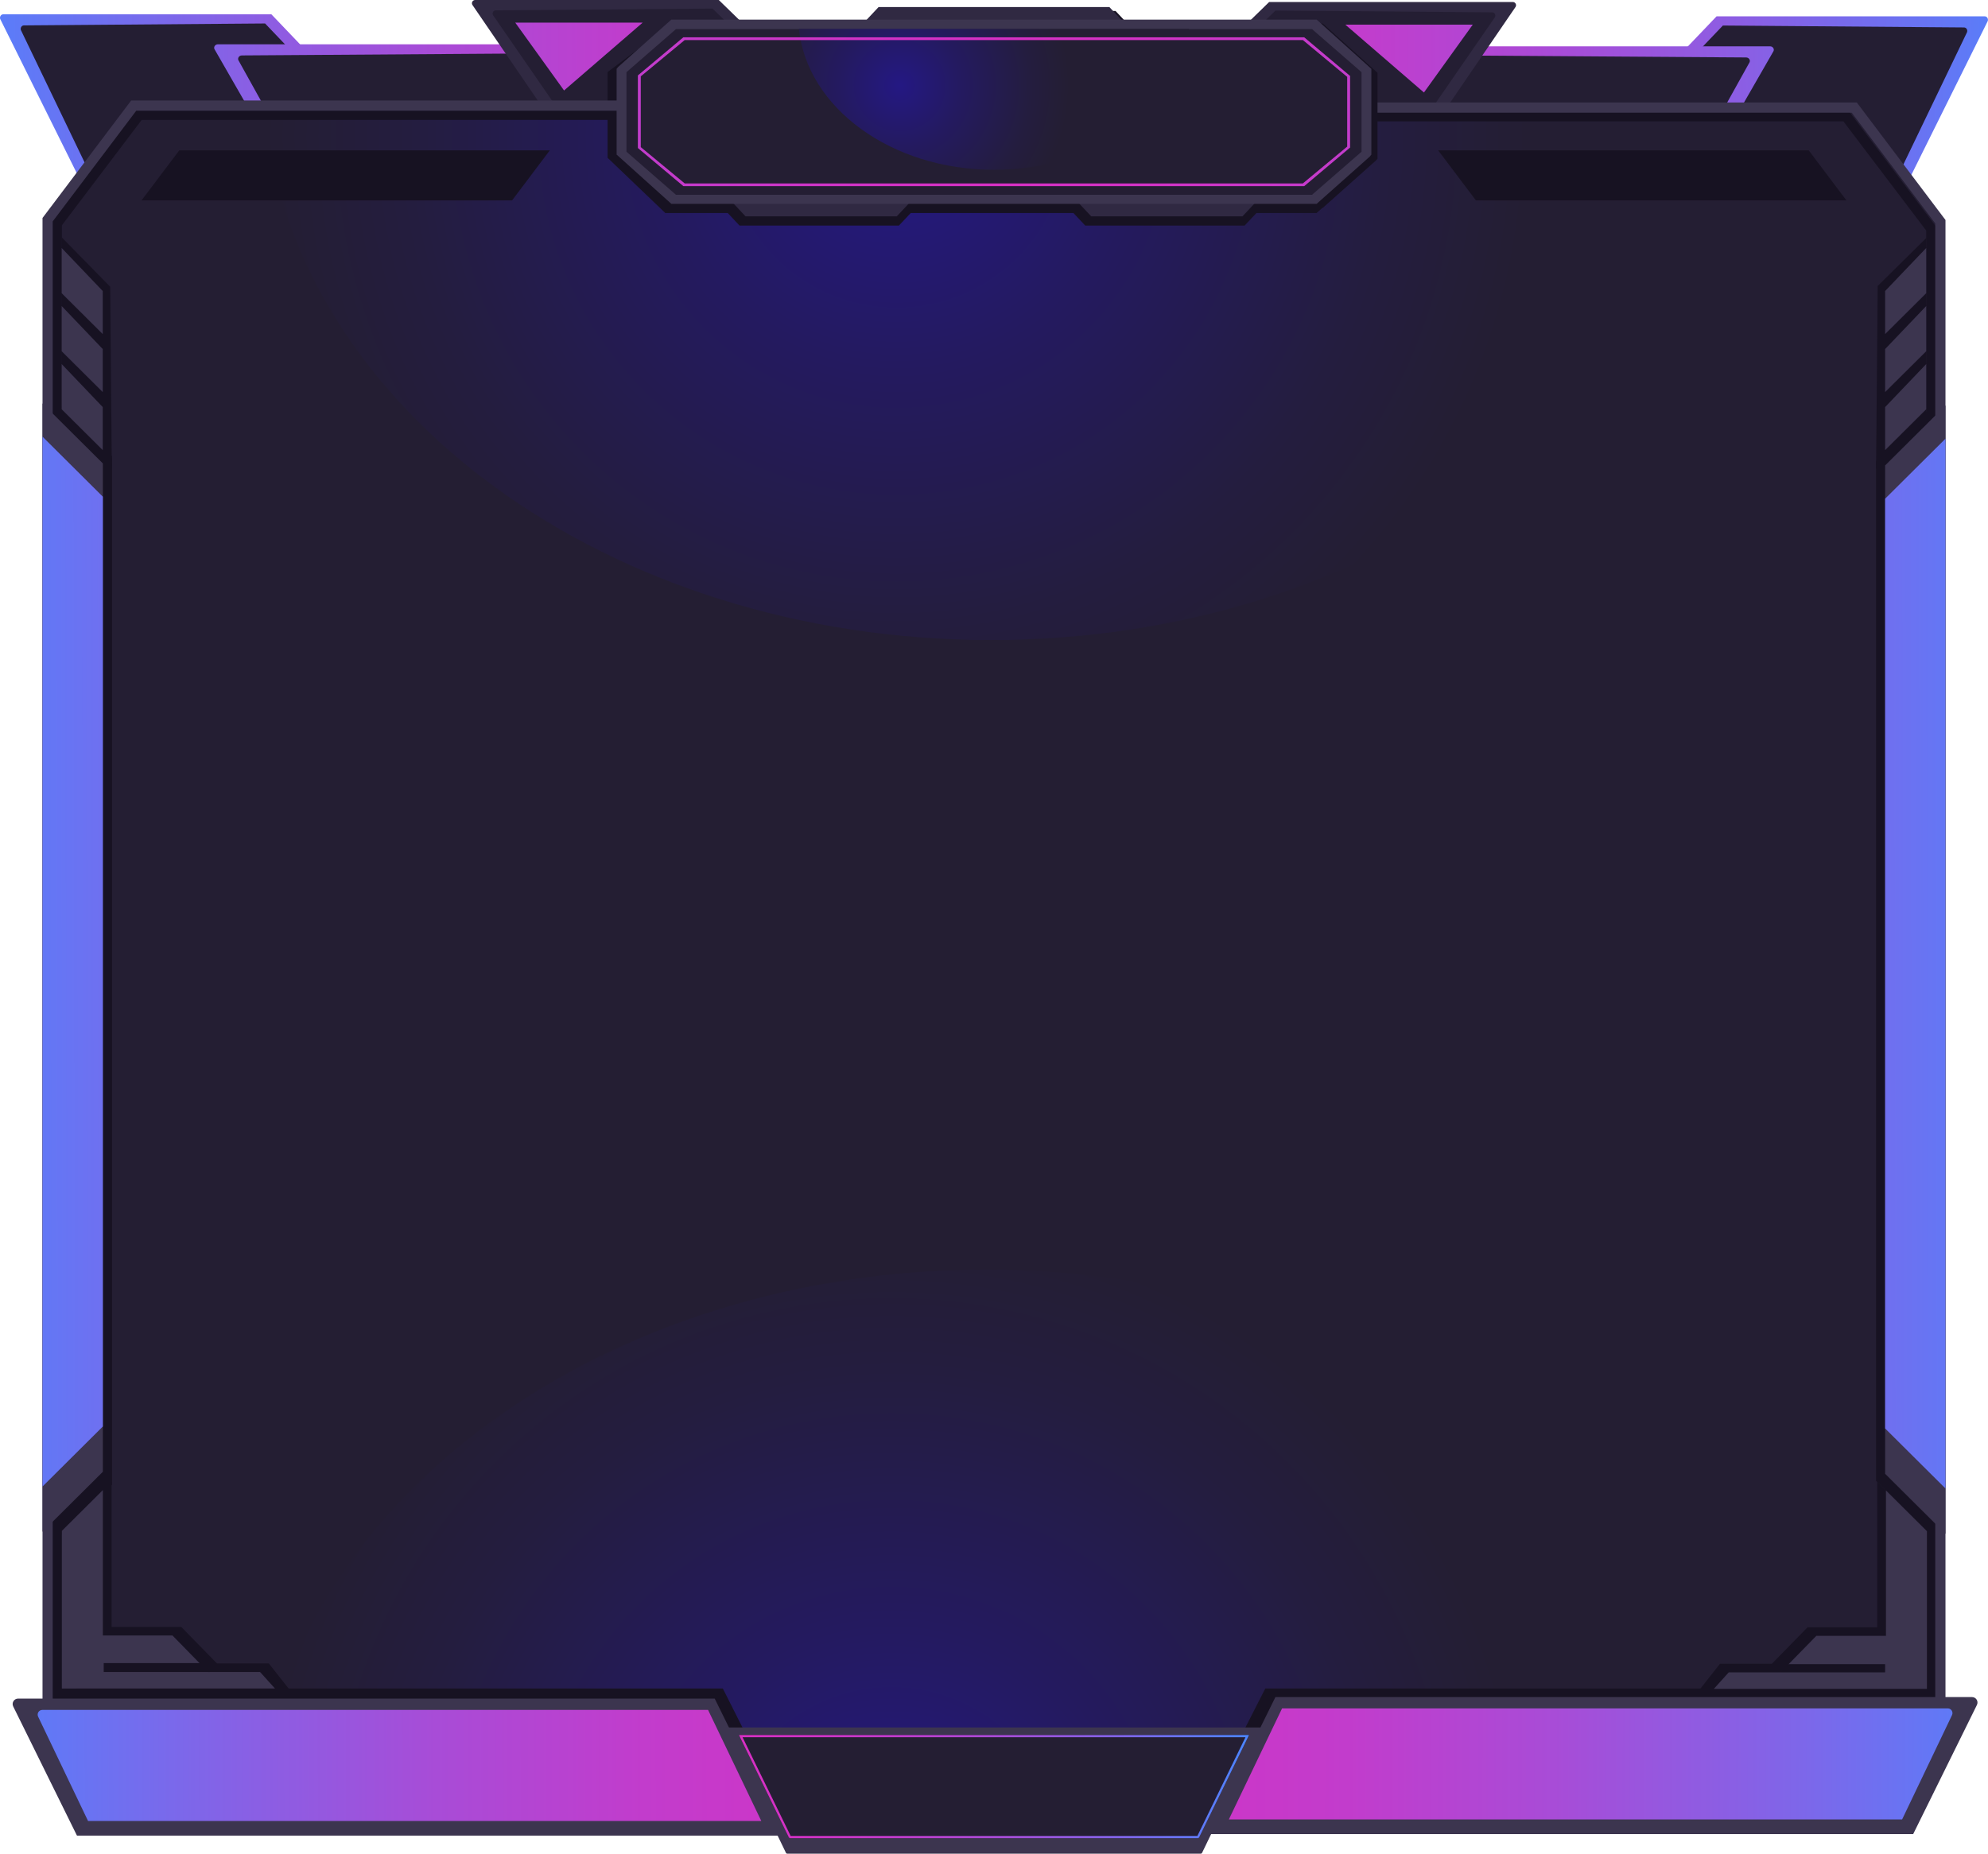 <?xml version="1.0" encoding="UTF-8"?>
<svg id="Layer_2" data-name="Layer 2" xmlns="http://www.w3.org/2000/svg" xmlns:xlink="http://www.w3.org/1999/xlink" viewBox="0 0 727.13 678.16">
  <defs>
    <style>
      .cls-1 {
        fill: #241e33;
      }

      .cls-2 {
        fill: url(#_ÂÁ_Ï_ÌÌ_È_ËÂÌÚ_4-4);
      }

      .cls-3 {
        fill: url(#_ÂÁ_Ï_ÌÌ_È_ËÂÌÚ_4-5);
      }

      .cls-4 {
        fill: url(#_ÂÁ_Ï_ÌÌ_È_ËÂÌÚ_4-2);
      }

      .cls-5 {
        fill: url(#_ÂÁ_Ï_ÌÌ_È_ËÂÌÚ_4-3);
      }

      .cls-6 {
        fill: url(#_ÂÁ_Ï_ÌÌ_È_ËÂÌÚ_4-8);
      }

      .cls-7 {
        fill: url(#_ÂÁ_Ï_ÌÌ_È_ËÂÌÚ_4-9);
      }

      .cls-8 {
        fill: url(#_ÂÁ_Ï_ÌÌ_È_ËÂÌÚ_4-6);
      }

      .cls-9 {
        fill: url(#_ÂÁ_Ï_ÌÌ_È_ËÂÌÚ_4-7);
      }

      .cls-10 {
        fill: url(#_ÂÁ_Ï_ÌÌ_È_ËÂÌÚ_3-2);
      }

      .cls-11 {
        fill: url(#_ÂÁ_Ï_ÌÌ_È_ËÂÌÚ_3-3);
      }

      .cls-12 {
        fill: url(#_ÂÁ_Ï_ÌÌ_È_ËÂÌÚ_3-4);
      }

      .cls-13 {
        fill: url(#_ÂÁ_Ï_ÌÌ_È_ËÂÌÚ_6);
      }

      .cls-14 {
        fill: url(#_ÂÁ_Ï_ÌÌ_È_ËÂÌÚ_3);
      }

      .cls-15 {
        fill: url(#_ÂÁ_Ï_ÌÌ_È_ËÂÌÚ_4);
      }

      .cls-16 {
        fill: #171222;
      }

      .cls-17 {
        fill: #3c354f;
      }

      .cls-18 {
        fill: url(#_ÂÁ_Ï_ÌÌ_È_ËÂÌÚ_4-10);
      }

      .cls-19 {
        fill: url(#_ÂÁ_Ï_ÌÌ_È_ËÂÌÚ_4-11);
      }

      .cls-20 {
        fill: #302942;
      }
    </style>
    <linearGradient id="_ÂÁ_Ï_ÌÌ_È_ËÂÌÚ_4" data-name="¡ÂÁ˚ÏˇÌÌ˚È „‡‰ËÂÌÚ 4" x1="-28.61" y1="36.16" x2="749.33" y2="35.02" gradientUnits="userSpaceOnUse">
      <stop offset="0" stop-color="#4d86ff"/>
      <stop offset=".03" stop-color="#587efa"/>
      <stop offset=".14" stop-color="#8562e6"/>
      <stop offset=".24" stop-color="#a84cd7"/>
      <stop offset=".34" stop-color="#c23ccc"/>
      <stop offset=".44" stop-color="#d133c6"/>
      <stop offset=".51" stop-color="#d730c4"/>
      <stop offset=".58" stop-color="#d233c6"/>
      <stop offset=".67" stop-color="#c33ccc"/>
      <stop offset=".76" stop-color="#ab4ad6"/>
      <stop offset=".86" stop-color="#8a5fe4"/>
      <stop offset=".96" stop-color="#6079f6"/>
      <stop offset="1" stop-color="#4d86ff"/>
    </linearGradient>
    <linearGradient id="_ÂÁ_Ï_ÌÌ_È_ËÂÌÚ_4-2" data-name="¡ÂÁ˚ÏˇÌÌ˚È „‡‰ËÂÌÚ 4" x1="-28.6" y1="47.01" x2="749.35" y2="45.87" xlink:href="#_ÂÁ_Ï_ÌÌ_È_ËÂÌÚ_4"/>
    <linearGradient id="_ÂÁ_Ï_ÌÌ_È_ËÂÌÚ_4-3" data-name="¡ÂÁ˚ÏˇÌÌ˚È „‡‰ËÂÌÚ 4" x1="-28.64" y1="22.2" x2="749.31" y2="21.07" xlink:href="#_ÂÁ_Ï_ÌÌ_È_ËÂÌÚ_4"/>
    <linearGradient id="_ÂÁ_Ï_ÌÌ_È_ËÂÌÚ_4-4" data-name="¡ÂÁ˚ÏˇÌÌ˚È „‡‰ËÂÌÚ 4" x1="-28.62" y1="34.52" x2="749.33" y2="33.38" xlink:href="#_ÂÁ_Ï_ÌÌ_È_ËÂÌÚ_4"/>
    <linearGradient id="_ÂÁ_Ï_ÌÌ_È_ËÂÌÚ_4-5" data-name="¡ÂÁ˚ÏˇÌÌ˚È „‡‰ËÂÌÚ 4" x1="-28.6" y1="45.62" x2="749.35" y2="44.49" xlink:href="#_ÂÁ_Ï_ÌÌ_È_ËÂÌÚ_4"/>
    <linearGradient id="_ÂÁ_Ï_ÌÌ_È_ËÂÌÚ_4-6" data-name="¡ÂÁ˚ÏˇÌÌ˚È „‡‰ËÂÌÚ 4" x1="-28.64" y1="21.02" x2="749.31" y2="19.88" xlink:href="#_ÂÁ_Ï_ÌÌ_È_ËÂÌÚ_4"/>
    <radialGradient id="_ÂÁ_Ï_ÌÌ_È_ËÂÌÚ_3" data-name="¡ÂÁ˚ÏˇÌÌ˚È „‡‰ËÂÌÚ 3" cx="-43161.68" cy="-9163.95" fx="-43161.68" fy="-9163.95" r="2382.18" gradientTransform="translate(4644.09 966.37) scale(.1)" gradientUnits="userSpaceOnUse">
      <stop offset="0" stop-color="#241883"/>
      <stop offset=".35" stop-color="#241a60"/>
      <stop offset=".75" stop-color="#241d3f"/>
      <stop offset=".97" stop-color="#241e33"/>
    </radialGradient>
    <radialGradient id="_ÂÁ_Ï_ÌÌ_È_ËÂÌÚ_3-2" data-name="¡ÂÁ˚ÏˇÌÌ˚È „‡‰ËÂÌÚ 3" cx="-43180.26" cy="2356.8" fx="-43180.26" fy="2356.8" r="2382.18" gradientTransform="translate(4644.09 915.45) scale(.1 -.1)" xlink:href="#_ÂÁ_Ï_ÌÌ_È_ËÂÌÚ_3"/>
    <linearGradient id="_ÂÁ_Ï_ÌÌ_È_ËÂÌÚ_4-7" data-name="¡ÂÁ˚ÏˇÌÌ˚È „‡‰ËÂÌÚ 4" x1="-37.91" y1="353.61" x2="750.3" y2="352.46" xlink:href="#_ÂÁ_Ï_ÌÌ_È_ËÂÌÚ_4"/>
    <linearGradient id="_ÂÁ_Ï_ÌÌ_È_ËÂÌÚ_4-8" data-name="¡ÂÁ˚ÏˇÌÌ˚È „‡‰ËÂÌÚ 4" x1="-29.03" y1="351.85" x2="759.18" y2="350.7" xlink:href="#_ÂÁ_Ï_ÌÌ_È_ËÂÌÚ_4"/>
    <radialGradient id="_ÂÁ_Ï_ÌÌ_È_ËÂÌÚ_3-3" data-name="¡ÂÁ˚ÏˇÌÌ˚È „‡‰ËÂÌÚ 3" cx="-43150.51" cy="-9351.46" fx="-43150.51" fy="-9351.46" r="640.2" xlink:href="#_ÂÁ_Ï_ÌÌ_È_ËÂÌÚ_3"/>
    <linearGradient id="_ÂÁ_Ï_ÌÌ_È_ËÂÌÚ_4-9" data-name="¡ÂÁ˚ÏˇÌÌ˚È „‡‰ËÂÌÚ 4" x1="-28.61" y1="41.44" x2="749.34" y2="40.31" xlink:href="#_ÂÁ_Ï_ÌÌ_È_ËÂÌÚ_4"/>
    <linearGradient id="_ÂÁ_Ï_ÌÌ_È_ËÂÌÚ_4-10" data-name="¡ÂÁ˚ÏˇÌÌ˚È „‡‰ËÂÌÚ 4" x1="-23.28" y1="646.12" x2="738" y2="645.01" xlink:href="#_ÂÁ_Ï_ÌÌ_È_ËÂÌÚ_4"/>
    <linearGradient id="_ÂÁ_Ï_ÌÌ_È_ËÂÌÚ_4-11" data-name="¡ÂÁ˚ÏˇÌÌ˚È „‡‰ËÂÌÚ 4" x1="11669.23" y1="645.56" x2="12430.52" y2="644.44" gradientTransform="translate(12420.44) rotate(-180) scale(1 -1)" xlink:href="#_ÂÁ_Ï_ÌÌ_È_ËÂÌÚ_4"/>
    <radialGradient id="_ÂÁ_Ï_ÌÌ_È_ËÂÌÚ_3-4" data-name="¡ÂÁ˚ÏˇÌÌ˚È „‡‰ËÂÌÚ 3" cx="-43139.22" cy="-3258.24" fx="-43139.22" fy="-3258.24" r="417.6" xlink:href="#_ÂÁ_Ï_ÌÌ_È_ËÂÌÚ_3"/>
    <linearGradient id="_ÂÁ_Ï_ÌÌ_È_ËÂÌÚ_6" data-name="¡ÂÁ˚ÏˇÌÌ˚È „‡‰ËÂÌÚ 6" x1="270.27" y1="653.61" x2="456.85" y2="653.61" gradientUnits="userSpaceOnUse">
      <stop offset="0" stop-color="#d730c4"/>
      <stop offset=".14" stop-color="#d133c6"/>
      <stop offset=".32" stop-color="#c03dcd"/>
      <stop offset=".53" stop-color="#a54ed8"/>
      <stop offset=".75" stop-color="#8065e9"/>
      <stop offset=".98" stop-color="#5083fd"/>
      <stop offset="1" stop-color="#4d86ff"/>
    </linearGradient>
  </defs>
  <g id="Layer_1-2" data-name="Layer 1">
    <g>
      <g>
        <path class="cls-15" d="M617.01,17.33l10.85-11.36h98.07c.95,0,1.52,1.15.98,1.99l-27.99,56.37h-59.95l-21.96-47Z"/>
        <path class="cls-1" d="M619.31,20.7l10.85-11.36,88.2.7c.95,0,1.52,1.15.98,1.99l-23.46,48.77h-59.96l-16.62-40.1Z"/>
        <path class="cls-4" d="M521.47,28.31l12.55-11.37h113.4c1.1,0,1.75,1.15,1.13,1.99l-32.37,56.37h-69.32l-25.39-47Z"/>
        <path class="cls-1" d="M524.13,31.68l12.55-11.36,101.98.7c1.1,0,1.75,1.15,1.13,1.99l-27.12,48.77h-69.32l-19.22-40.1Z"/>
        <path class="cls-20" d="M453.36,11.3l10.85-10.57h89.11c.95,0,1.52,1.07.98,1.85l-35.83,52.41h-43.16l-21.96-43.7Z"/>
        <path class="cls-1" d="M455.66,14.44l10.85-10.57,79.24.65c.95,0,1.52,1.07.98,1.85l-31.3,45.34h-43.16l-16.62-37.28Z"/>
        <polygon class="cls-5" points="538.68 9.01 492.06 9.01 520.82 33.84 538.68 9.01"/>
        <path class="cls-2" d="M110.11,16.59l-10.85-11.36H1.19c-.95,0-1.52,1.15-.98,1.99l27.99,56.37h59.95l21.96-47Z"/>
        <path class="cls-1" d="M107.81,19.96l-10.85-11.37-88.2.7c-.95,0-1.52,1.15-.98,1.99l23.46,48.77h59.96l16.62-40.1Z"/>
        <path class="cls-3" d="M205.65,27.57l-12.55-11.36h-113.4c-1.1,0-1.75,1.15-1.13,1.99l32.37,56.37h69.32l25.39-47Z"/>
        <path class="cls-1" d="M202.99,30.94l-12.55-11.36-101.98.7c-1.1,0-1.75,1.15-1.13,1.99l27.12,48.77h69.32l19.22-40.1Z"/>
        <path class="cls-20" d="M273.76,10.57l-10.85-10.57h-89.11c-.95,0-1.52,1.07-.98,1.85l35.83,52.41h43.16l21.96-43.7Z"/>
        <path class="cls-1" d="M271.46,13.7l-10.85-10.57-79.24.65c-.95,0-1.52,1.07-.98,1.85l31.3,45.34h43.16l16.62-37.28Z"/>
        <polygon class="cls-8" points="188.45 8.27 235.07 8.27 206.31 33.1 188.45 8.27"/>
      </g>
      <g>
        <g>
          <polygon class="cls-1" points="678.22 39.37 362.46 39.37 362.46 38.63 48.91 38.63 17.42 80.37 17.42 631.67 275.74 631.67 289.21 644.73 359.82 644.73 359.82 645.46 437.91 645.46 451.39 632.41 709.71 632.41 709.71 81.1 678.22 39.37"/>
          <path class="cls-14" d="M96.96,42.32c11.09,107.39,125.71,191.83,265.49,191.83s254.4-84.44,265.49-191.83H96.96Z"/>
          <path class="cls-10" d="M95.12,656.31c11.09-107.39,125.71-191.83,265.49-191.83s254.4,84.44,265.49,191.83H95.12Z"/>
          <polygon class="cls-16" points="243.34 10.53 314.83 10.53 319.15 5.94 403.57 5.94 407.88 10.53 479.37 10.53 498.82 27.85 499.38 28.55 499.38 40.12 675.83 40.12 708.26 83.1 708.26 150.94 708.26 563.75 708.26 626.68 690.21 667.71 437.32 667.71 462.79 617.72 704.53 617.72 704.53 560.04 686.19 541.79 686.19 168.79 704.53 150.55 704.53 84.35 674.25 44.41 499.66 44.41 503.84 57.99 481.56 77.93 459.55 77.93 455.23 82.52 396.93 82.52 392.62 77.93 333.11 77.93 328.79 82.52 270.49 82.52 266.18 77.93 243.34 77.93 222.23 57.72 222.23 26.36 243.34 10.53"/>
          <polygon class="cls-17" points="707.84 632.41 711.58 632.41 711.58 80.48 679.15 37.5 487.06 37.5 487.06 41.23 677.29 41.23 707.84 81.73 707.84 632.41"/>
          <polygon class="cls-17" points="689.5 539.17 711.58 561.13 711.58 148.32 689.5 170.28 689.5 539.17"/>
          <polygon class="cls-9" points="689.5 522.59 711.58 544.55 711.58 160.49 689.5 182.45 689.5 522.59"/>
          <polygon class="cls-16" points="483.83 8.61 412.34 8.61 408.03 4.02 323.61 4.02 319.29 8.61 247.8 8.61 228.35 25.93 227.79 26.63 227.79 38.21 51.34 38.21 18.91 81.18 18.91 149.03 18.91 561.83 18.91 624.77 36.96 665.79 288.75 666.07 264.38 617.72 22.64 617.72 22.64 561.41 40.98 543.16 40.98 166.88 22.64 148.63 22.64 82.43 51.83 43.86 226.42 43.86 227.79 57.99 247.8 76.02 270.64 76.02 274.95 80.61 330.24 80.61 334.56 76.02 397.08 76.02 401.39 80.61 456.68 80.61 461 76.02 483.83 76.02 503.28 58.7 503.84 57.99 503.84 26.63 483.83 8.61"/>
          <polygon class="cls-17" points="19.28 631.67 15.55 631.67 15.55 79.74 47.98 36.76 240.07 36.76 240.07 40.5 49.84 40.5 19.28 80.99 19.28 631.67"/>
          <polygon class="cls-17" points="37.62 538.43 15.55 560.39 15.55 147.58 37.62 169.54 37.62 538.43"/>
          <polygon class="cls-6" points="37.62 521.86 15.55 543.82 15.55 159.75 37.62 181.71 37.62 521.86"/>
          <g>
            <polygon class="cls-16" points="25.84 556.9 40.82 542 40.82 595.19 66.29 595.19 79.35 608.54 98.32 608.54 106.07 618.37 28.14 618.37 25.84 556.9"/>
            <polygon class="cls-17" points="22.64 560.04 37.62 545.14 37.62 598.33 63.09 598.33 76.15 611.68 95.12 611.68 100.57 617.72 22.64 617.72 22.64 560.04"/>
          </g>
          <g>
            <polygon class="cls-16" points="701.59 557.03 686.61 542.13 686.61 595.32 661.14 595.32 648.08 608.67 629.11 608.67 621.36 618.5 699.29 618.5 701.59 557.03"/>
            <polygon class="cls-17" points="704.79 560.17 689.81 545.27 689.81 598.46 664.34 598.46 651.28 611.81 632.31 611.81 626.86 617.85 704.79 617.85 704.79 560.17"/>
          </g>
          <g>
            <polygon class="cls-16" points="704.53 87.09 686.78 104.63 686.19 171.53 704.53 153.29 704.53 87.09"/>
            <polygon class="cls-17" points="689.5 164.67 704.53 149.73 704.53 133.19 689.5 148.93 689.5 164.67"/>
            <polygon class="cls-17" points="689.5 143.44 704.53 128.5 704.53 111.96 689.5 127.7 689.5 143.44"/>
            <polygon class="cls-17" points="689.5 122.22 704.53 107.27 704.53 90.73 689.5 106.47 689.5 122.22"/>
          </g>
          <g>
            <polygon class="cls-16" points="22.56 86.81 40.31 104.91 40.9 171.53 22.56 153.29 22.56 86.81"/>
            <polygon class="cls-17" points="37.58 164.67 22.56 149.73 22.56 133.19 37.58 148.93 37.58 164.67"/>
            <polygon class="cls-17" points="37.58 143.44 22.56 128.5 22.56 111.96 37.58 127.7 37.58 143.44"/>
            <polygon class="cls-17" points="37.58 122.22 22.56 107.27 22.56 90.73 37.58 106.47 37.58 122.22"/>
          </g>
        </g>
        <polygon class="cls-16" points="651.28 611.81 689.5 611.81 689.5 608.82 652.86 608.82 651.28 611.81"/>
        <polygon class="cls-16" points="76.7 611.68 37.93 611.68 37.93 608.42 74.57 608.42 76.7 611.68"/>
      </g>
      <g>
        <g>
          <polygon class="cls-20" points="416.75 14.26 310.38 14.26 321.35 2.58 405.77 2.58 416.75 14.26"/>
          <g>
            <polygon class="cls-20" points="338.97 67.48 261.72 67.48 272.7 79.16 327.99 79.16 338.97 67.48"/>
            <polygon class="cls-20" points="465.41 67.48 388.16 67.48 399.14 79.16 454.43 79.16 465.41 67.48"/>
          </g>
        </g>
        <polygon class="cls-17" points="481.58 7.17 245.55 7.17 226.1 24.49 225.53 25.19 225.53 56.55 245.55 74.57 481.58 74.57 501.03 57.26 501.59 56.55 501.59 25.19 481.58 7.17"/>
        <polygon class="cls-1" points="247.24 71.26 229.13 55.5 229.13 26.41 247.24 10.65 479.89 10.65 498 26.41 498 55.5 479.89 71.26 247.24 71.26"/>
        <path class="cls-11" d="M292.21,10.57c2.98,28.86,33.78,51.55,71.35,51.55s68.37-22.69,71.35-51.55h-142.7Z"/>
        <path class="cls-7" d="M249.95,13.64l-16.64,13.95v26.56l16.64,13.95h227.08l16.78-14.13v-26.19l-16.78-14.13h-227.08ZM492.75,53.63l-16.22,13.47h-226.09l-16.07-13.28v-25.89l16.07-13.28h226.09l16.22,13.47v25.51Z"/>
      </g>
      <g>
        <path class="cls-17" d="M286.14,671.54H28.15l-23.32-47.26c-.65-1.32.31-2.87,1.79-2.87h254.79l24.74,50.14Z"/>
        <path class="cls-18" d="M278.45,666.18H32.2l-18.25-38.15c-.56-1.14.27-2.48,1.54-2.48h243.49l19.47,40.63Z"/>
      </g>
      <g>
        <path class="cls-17" d="M441.77,670.99h257.99l23.32-47.26c.65-1.32-.31-2.87-1.79-2.87h-254.79l-24.74,50.14Z"/>
        <path class="cls-19" d="M449.46,665.63h246.25l18.25-38.15c.56-1.14-.27-2.48-1.54-2.48h-243.49l-19.47,40.63Z"/>
      </g>
      <g>
        <path class="cls-17" d="M439.15,678.16h-151.17c-.27,0-.52-.22-.63-.57l-22.04-45.6h196.52l-22.04,45.6c-.12.35-.36.57-.63.57Z"/>
        <path class="cls-1" d="M438.08,672.49h-149.04c-.26,0-.51-.2-.62-.51l-18.15-37.24h186.58l-18.15,37.24c-.11.31-.35.51-.62.51Z"/>
        <path class="cls-12" d="M318.14,634.74c1.94,18.83,22.04,33.63,46.54,33.63s44.6-14.8,46.54-33.63h-93.08Z"/>
        <g>
          <path class="cls-1" d="M438.08,672.49h-149.04c-.26,0-.51-.2-.62-.51l-18.15-37.24h186.58l-18.15,37.24c-.11.31-.35.51-.62.51Z"/>
          <path class="cls-13" d="M455.54,635.56l-17.57,36.06-.02.04s-148.76,0-148.76,0c0,0-.02-.05-.02-.05l-17.57-36.06h183.95ZM456.85,634.74h-186.58l18.15,37.24c.11.31.35.51.62.51h149.04c.26,0,.51-.2.62-.51l18.15-37.24h0Z"/>
        </g>
      </g>
      <g>
        <polygon class="cls-16" points="675.36 73.32 539.84 73.32 526.02 55 661.55 55 675.36 73.32"/>
        <polygon class="cls-16" points="51.76 73.32 187.29 73.32 201.1 55 65.58 55 51.76 73.32"/>
      </g>
    </g>
  </g>
</svg>